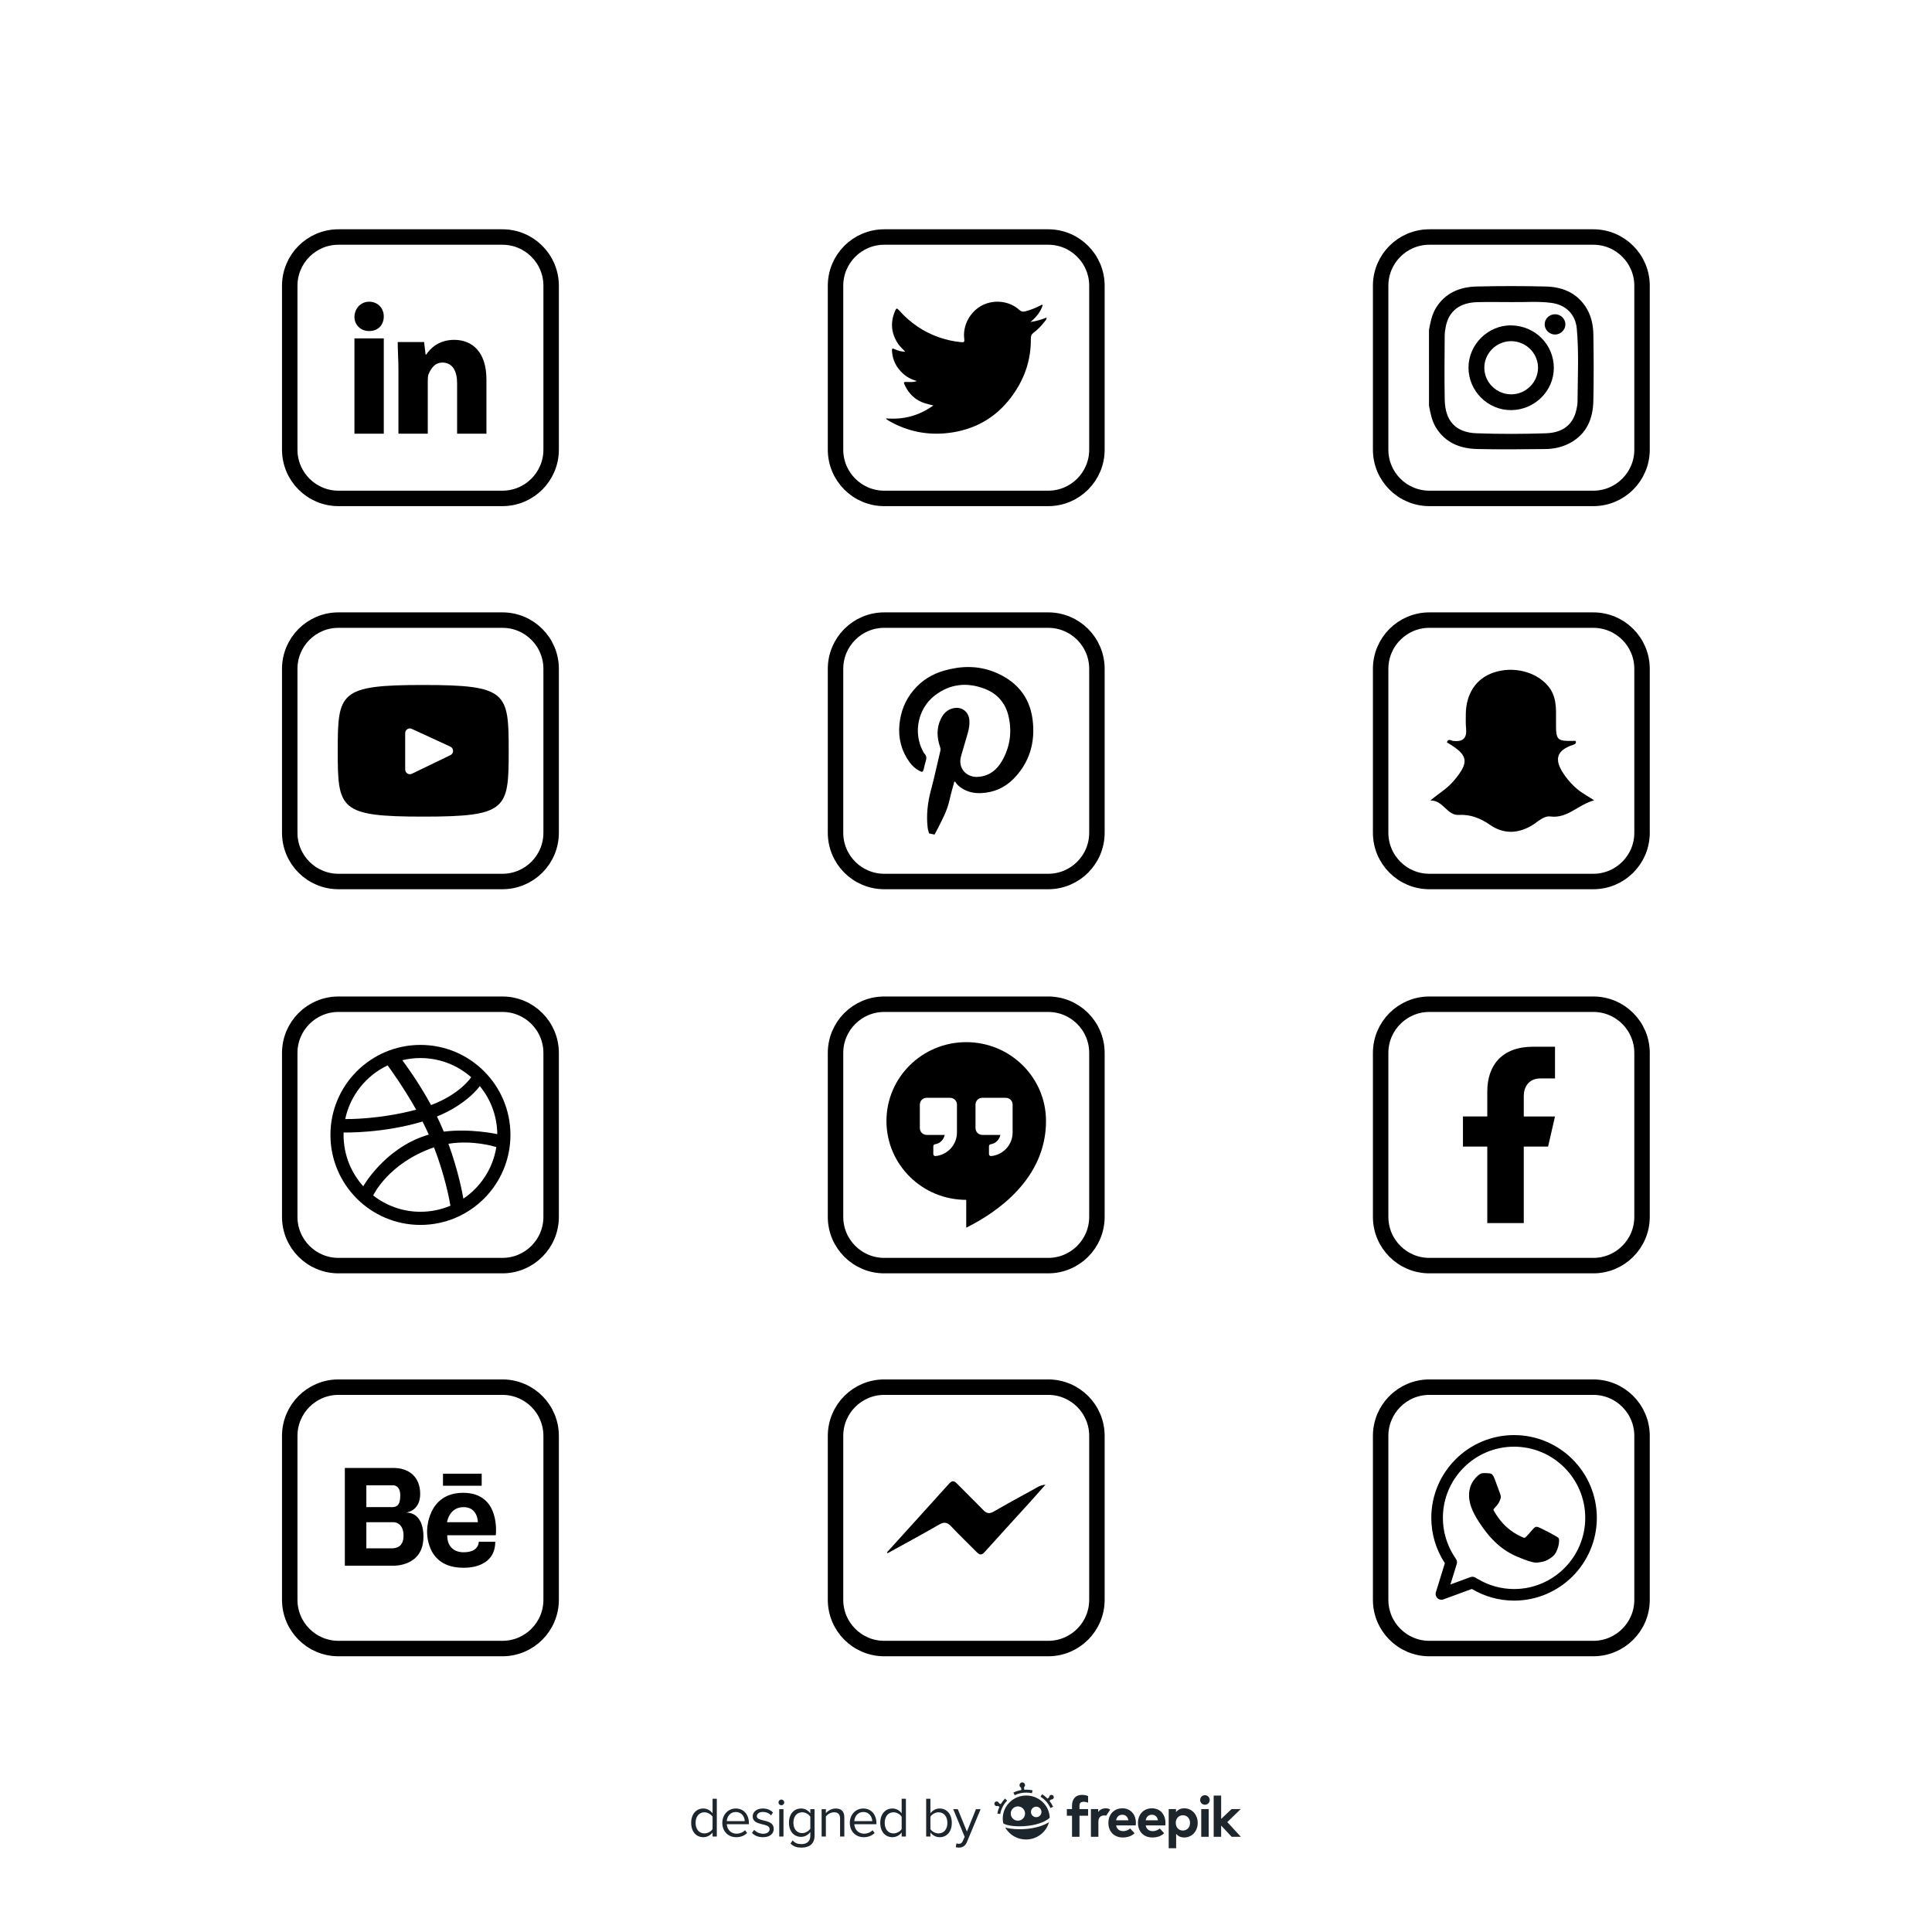 <?xml version="1.0" encoding="utf-8"?>
<!-- Generator: Adobe Illustrator 27.5.0, SVG Export Plug-In . SVG Version: 6.00 Build 0)  -->
<svg version="1.1" xmlns="http://www.w3.org/2000/svg" xmlns:xlink="http://www.w3.org/1999/xlink" x="0px" y="0px"
	 viewBox="0 0 500 500" style="enable-background:new 0 0 500 500;" xml:space="preserve">
<g id="BACKGROUND">
</g>
<g id="OBJECTS">
	<g>
		<g>
			<g>
				<path d="M99.321,81.879c0,2.087-1.328,3.795-3.795,3.795c-2.277,0-3.795-1.708-3.795-3.606c0-2.088,1.518-3.985,3.795-3.985
					S99.321,79.792,99.321,81.879z"/>
			</g>
			<g>
				<rect x="91.73" y="87.572" width="7.591" height="24.67"/>
			</g>
			<g>
				<path d="M117.539,87.952c-3.985,0-6.262,2.277-7.211,3.795h-0.19l-0.38-3.226h-6.832c0,2.088,0.19,4.554,0.19,7.401v16.32h7.591
					V98.769c0-0.759,0-1.328,0.19-1.898c0.569-1.328,1.518-3.036,3.605-3.036c2.657,0,3.796,2.277,3.796,5.314v13.094h7.591V98.2
					C125.889,91.178,122.283,87.952,117.539,87.952z"/>
			</g>
		</g>
		<path style="fill:none;stroke:#000000;stroke-width:4;stroke-linecap:round;stroke-linejoin:round;stroke-miterlimit:10;" d="
			M130.021,128.988H87.598c-6.966,0-12.613-5.647-12.613-12.613V73.952c0-6.966,5.647-12.613,12.613-12.613h42.423
			c6.966,0,12.613,5.647,12.613,12.613v42.423C142.634,123.341,136.987,128.988,130.021,128.988z"/>
	</g>
	<g>
		<g>
			<path d="M117.23,194.107c0.019,0.102,0.026,0.205,0.019,0.309C117.272,194.313,117.272,194.209,117.23,194.107z"/>
			<path d="M109.529,177.274c-21.74,0-22.121,1.933-22.121,17.033c0,15.1,0.381,17.033,22.121,17.033s22.121-1.933,22.121-17.033
				C131.65,179.208,131.27,177.274,109.529,177.274z M116.578,195.421l-9.982,4.825c-0.803,0.388-1.735-0.197-1.735-1.088v-9.43
				c0-0.882,0.914-1.467,1.715-1.098l9.982,4.605c0.387,0.178,0.605,0.512,0.672,0.872c0.042,0.102,0.042,0.206,0.019,0.309
				C117.222,194.821,117.004,195.215,116.578,195.421z"/>
		</g>
		<path style="fill:none;stroke:#000000;stroke-width:4;stroke-linecap:round;stroke-linejoin:round;stroke-miterlimit:10;" d="
			M130.021,228.132H87.598c-6.966,0-12.613-5.647-12.613-12.613v-42.423c0-6.966,5.647-12.613,12.613-12.613h42.423
			c6.966,0,12.613,5.647,12.613,12.613v42.423C142.634,222.485,136.987,228.132,130.021,228.132z"/>
	</g>
	<g>
		<g>
			<path d="M267.225,186.163c-0.779-6.002-4.346-10.038-9.914-12.257c-4.273-1.703-8.653-1.589-13.021-0.335
				c-3.117,0.896-5.773,2.554-7.87,5.053c-2.157,2.571-3.33,5.549-3.647,8.882c-0.341,3.582,0.521,6.837,2.624,9.757
				c0.685,0.951,1.544,1.716,2.586,2.263c0.701,0.368,0.889,0.28,1.077-0.479c0.175-0.707,0.31-1.427,0.535-2.118
				c0.229-0.702,0.207-1.302-0.328-1.866c-0.215-0.226-0.348-0.535-0.494-0.819c-2.456-4.749-1.16-10.93,3.136-14.243
				c3.979-3.069,8.429-3.514,13.047-1.699c3.178,1.249,5.253,3.671,6.038,6.99c0.956,4.041,0.422,7.967-1.648,11.592
				c-1.376,2.41-3.398,4-6.296,4.173c-2.147,0.128-4.105-1.172-4.476-3.342c-0.135-0.791,0.011-1.559,0.229-2.314
				c0.553-1.911,1.125-3.817,1.67-5.731c0.298-1.046,0.473-2.113,0.404-3.21c-0.142-2.289-1.985-3.686-4.215-3.16
				c-1.538,0.363-2.535,1.402-3.188,2.771c-1.136,2.382-1.023,4.82-0.184,7.258c0.122,0.356,0.147,0.676,0.062,1.034
				c-0.804,3.369-1.526,6.761-2.419,10.106c-0.864,3.235-1.249,6.488-0.846,9.81c0.061,0.507,0.361,1.407,0.361,1.407l1.412,0.299
				c0.041-0.053,0.248-0.431,0.45-0.826c1.563-3.07,2.819-5.296,3.463-8.273c0.304-1.405,0.717-2.787,1.09-4.177
				c0.039-0.145,0.017-0.363,0.193-0.41c0.199-0.053,0.243,0.174,0.328,0.293c0.41,0.574,0.928,1.028,1.519,1.402
				c1.57,0.994,3.285,1.361,5.135,1.256c3.175-0.181,5.92-1.363,8.156-3.592C266.501,197.367,267.988,192.034,267.225,186.163z"/>
		</g>
		<path style="fill:none;stroke:#000000;stroke-width:4;stroke-linecap:round;stroke-linejoin:round;stroke-miterlimit:10;" d="
			M271.27,228.132h-42.423c-6.966,0-12.613-5.647-12.613-12.613v-42.423c0-6.966,5.647-12.613,12.613-12.613h42.423
			c6.966,0,12.613,5.647,12.613,12.613v42.423C283.883,222.485,278.236,228.132,271.27,228.132z"/>
	</g>
	<g>
		<g>
			<path d="M412.565,207.118c-1.931-1.257-3.276-1.959-4.406-2.916c-1.132-0.96-2.16-2.093-3.04-3.293
				c-2.697-3.679-3.004-6.533,2.077-8.177c0.431-0.139,0.857-0.398,0.549-1c-4.977,0.109-5.089-0.012-5.047-5.217
				c0.026-3.236,0.181-6.462-2.215-9.167c-3.181-3.59-8.966-5.005-14.019-3.263c-4.473,1.543-7.06,5.441-7.118,10.765
				c-0.014,1.27-0.034,2.547,0.078,3.808c0.223,2.498-0.954,3.351-3.307,3.1c-0.523-0.056-1.34-0.749-1.654,0.374
				c5.625,3.3,5.892,5.067,1.711,10.006c-1.647,1.945-3.824,3.203-5.999,5.034c3.327-0.125,4.269,3.893,7.349,3.73
				c3.073-0.163,5.61,0.854,8.062,2.555c3.487,2.419,7.129,2.337,10.75,0.236c1.594-0.924,3.123-2.616,4.902-2.389
				C405.698,211.874,408.281,208.305,412.565,207.118z"/>
		</g>
		<path style="fill:none;stroke:#000000;stroke-width:4;stroke-linecap:round;stroke-linejoin:round;stroke-miterlimit:10;" d="
			M412.345,228.132h-42.423c-6.966,0-12.613-5.647-12.613-12.613v-42.423c0-6.966,5.647-12.613,12.613-12.613h42.423
			c6.966,0,12.613,5.647,12.613,12.613v42.423C424.957,222.485,419.31,228.132,412.345,228.132z"/>
	</g>
	<g>
		<g>
			<path d="M108.808,270.422c-12.865,0-23.294,10.429-23.291,23.296c0,12.862,10.429,23.291,23.291,23.291
				c12.867,0,23.294-10.429,23.294-23.291C132.102,280.851,121.675,270.422,108.808,270.422z M124.174,281.078
				c2.788,3.393,4.476,7.72,4.525,12.437c-0.223-0.046-6.988-1.514-13.857-0.648c-0.142-0.339-0.281-0.686-0.431-1.028
				c-0.418-0.975-0.858-1.939-1.324-2.884C120.936,285.745,124.129,281.137,124.174,281.078z M108.808,273.822
				c5.038,0,9.634,1.881,13.138,4.965c-0.056,0.081-2.889,4.393-10.388,7.201c-3.4-6.241-7.135-11.201-7.439-11.606
				C105.623,274.02,107.19,273.822,108.808,273.822z M104.043,274.402l-0.003,0.005c0,0-0.02,0-0.035,0.005
				C104.005,274.412,104.026,274.407,104.043,274.402z M100.321,275.721c0.268,0.367,3.947,5.352,7.386,11.464
				c-9.55,2.537-17.845,2.438-18.366,2.428C90.634,283.456,94.774,278.344,100.321,275.721z M88.915,293.718
				c0-0.213,0.01-0.42,0.018-0.633c0.347,0.01,10.176,0.233,20.42-2.836c0.57,1.117,1.114,2.251,1.613,3.383
				c-0.261,0.076-0.524,0.154-0.782,0.238C99.45,297.344,94.007,307,94.007,307l0.013,0.015
				C90.847,303.493,88.915,298.83,88.915,293.718z M108.806,313.606c-4.613,0-8.846-1.582-12.224-4.218v0.01
				c0,0-0.182-0.137-0.451-0.352c0.147,0.124,0.304,0.228,0.451,0.342c0.078-0.167,3.935-8.348,15.609-12.416
				c0.046-0.015,0.089-0.03,0.129-0.046c2.8,7.269,3.957,13.363,4.251,15.108C114.186,313.046,111.561,313.606,108.806,313.606z
				 M119.923,310.213c-0.203-1.188-1.261-7.026-3.871-14.207c6.431-1.028,12.001,0.737,12.396,0.863
				C127.565,302.415,124.39,307.198,119.923,310.213z"/>
		</g>
		<path style="fill:none;stroke:#000000;stroke-width:4;stroke-linecap:round;stroke-linejoin:round;stroke-miterlimit:10;" d="
			M130.021,327.54H87.598c-6.966,0-12.613-5.647-12.613-12.613v-42.423c0-6.966,5.647-12.613,12.613-12.613h42.423
			c6.966,0,12.613,5.647,12.613,12.613v42.423C142.634,321.893,136.987,327.54,130.021,327.54z"/>
	</g>
	<g>
		<g>
			<path d="M250.059,269.707c-11.404,0-20.647,9.138-20.647,20.407c0,11.27,9.243,20.407,20.647,20.407v7.202
				c8.086-4.014,20.647-12.736,20.647-27.61C270.706,278.845,261.463,269.707,250.059,269.707z M247.658,293.094
				c0,3.188-2.451,5.815-5.57,6.093c-0.295,0.026-0.547-0.211-0.547-0.507v-2.046c0-0.255,0.19-0.466,0.442-0.504
				c1.275-0.182,2.25-1.169,2.514-2.415h-4.684c-0.97,0-1.757-0.788-1.757-1.757v-6.089c0-0.97,0.788-1.757,1.757-1.757h6.089
				c0.97,0,1.757,0.788,1.757,1.757V293.094z M262.063,293.094c0,3.188-2.451,5.815-5.57,6.093
				c-0.295,0.026-0.547-0.211-0.547-0.507v-2.046c0-0.255,0.19-0.466,0.442-0.504c1.275-0.185,2.25-1.169,2.514-2.415h-4.684
				c-0.97,0-1.757-0.788-1.757-1.757v-6.089c0-0.97,0.787-1.757,1.757-1.757h6.088c0.97,0,1.757,0.788,1.757,1.757V293.094z"/>
		</g>
		<path style="fill:none;stroke:#000000;stroke-width:4;stroke-linecap:round;stroke-linejoin:round;stroke-miterlimit:10;" d="
			M271.27,327.54h-42.423c-6.966,0-12.613-5.647-12.613-12.613v-42.423c0-6.966,5.647-12.613,12.613-12.613h42.423
			c6.966,0,12.613,5.647,12.613,12.613v42.423C283.883,321.893,278.236,327.54,271.27,327.54z"/>
	</g>
	<g>
		<g>
			<g>
				<path d="M105.041,391.451c0,0,3.703-0.288,3.703-4.812c0-4.53-3.029-6.734-6.869-6.734h-12.63v25.296h12.63
					c0,0,7.712,0.252,7.712-7.468C109.585,397.731,109.921,391.451,105.041,391.451z M94.81,384.399h7.064c0,0,1.718,0,1.718,2.63
					c0,2.634-1.01,3.016-2.157,3.016H94.81V384.399z M101.516,400.704H94.81v-6.761h7.064c0,0,2.56-0.035,2.56,3.474
					C104.434,400.375,102.522,400.682,101.516,400.704z"/>
			</g>
			<g>
				<path d="M119.869,386.338c-9.336,0-9.329,9.72-9.329,9.72s-0.638,9.669,9.329,9.669c0,0,8.303,0.497,8.303-6.726h-4.27
					c0,0,0.141,2.722-3.89,2.722c0,0-4.274,0.298-4.274-4.403h12.57C128.309,397.318,129.694,386.338,119.869,386.338z
					 M123.667,393.943h-7.973c0,0,0.521-3.898,4.27-3.898C123.714,390.044,123.667,393.943,123.667,393.943z"/>
			</g>
			<g>
				<rect x="114.646" y="381.391" width="10.014" height="3.119"/>
			</g>
		</g>
		<path style="fill:none;stroke:#000000;stroke-width:4;stroke-linecap:round;stroke-linejoin:round;stroke-miterlimit:10;" d="
			M130.021,426.644H87.598c-6.966,0-12.613-5.647-12.613-12.613v-42.423c0-6.966,5.647-12.613,12.613-12.613h42.423
			c6.966,0,12.613,5.647,12.613,12.613v42.423C142.634,420.997,136.987,426.644,130.021,426.644z"/>
	</g>
	<g>
		<g>
			<path d="M257.186,391.185c-1.096,0.635-1.834,0.533-2.698-0.363c-2.239-2.322-4.571-4.554-6.818-6.868
				c-0.755-0.778-1.291-0.826-2.041,0.008c-5.343,5.94-10.717,11.853-16.081,17.774c0.054,0.079,0.108,0.158,0.162,0.236
				c4.453-2.461,8.938-4.868,13.341-7.416c1.335-0.773,2.138-0.571,3.139,0.496c2.118,2.258,4.37,4.389,6.542,6.596
				c0.701,0.712,1.252,0.956,2.055,0.06c3.788-4.225,7.631-8.401,11.444-12.604c1.359-1.498,2.69-3.022,4.338-4.876
				c-1.497,0.152-2.257,0.767-3.071,1.214C264.049,387.336,260.59,389.213,257.186,391.185z"/>
		</g>
		<path style="fill:none;stroke:#000000;stroke-width:4;stroke-linecap:round;stroke-linejoin:round;stroke-miterlimit:10;" d="
			M271.27,426.644h-42.423c-6.966,0-12.613-5.647-12.613-12.613v-42.423c0-6.966,5.647-12.613,12.613-12.613h42.423
			c6.966,0,12.613,5.647,12.613,12.613v42.423C283.883,420.997,278.236,426.644,271.27,426.644z"/>
	</g>
	<g>
		<g>
			<path style="fill:none;stroke:#000000;stroke-width:3;stroke-linecap:round;stroke-linejoin:round;stroke-miterlimit:10;" d="
				M381.065,409.566l0.632,0.375c3.085,1.831,6.592,2.799,10.142,2.799c10.984,0,19.92-8.937,19.92-19.92
				c0-10.984-8.936-19.92-19.92-19.92c-10.984,0-19.92,8.936-19.92,19.92c0,3.875,1.125,7.642,3.253,10.892l0.398,0.608
				l-2.529,8.192L381.065,409.566z"/>
		</g>
		<path d="M383.436,381.3c-0.445,0.151-0.818,0.416-1.37,0.99c-1.22,1.277-1.794,2.612-1.873,4.405
			c-0.093,2.059,0.71,4.333,2.525,7.139c3.035,4.685,6.084,7.433,10.117,9.112c2.066,0.861,3.415,1.306,4.305,1.435
			c0.667,0.086,1.987-0.108,2.805-0.423c0.739-0.287,1.772-0.961,2.232-1.464c0.703-0.775,1.313-2.497,1.313-3.724
			c0-0.509-0.014-0.574-0.194-0.775c-0.366-0.402-4.915-2.777-5.453-2.848c-0.488-0.065-0.681,0.072-1.485,1.012
			c-1.248,1.457-1.636,1.837-1.858,1.837c-0.258,0-1.987-0.868-2.813-1.413c-2.016-1.334-3.695-3.164-5.008-5.489
			c-0.108-0.187-0.194-0.366-0.194-0.409s0.23-0.33,0.509-0.631c0.674-0.739,0.897-1.076,1.184-1.772
			c0.33-0.782,0.316-0.99-0.122-2.174c-0.631-1.722-0.832-2.26-1.177-3.186c-0.359-0.961-0.631-1.385-0.997-1.536
			C385.546,381.242,383.788,381.185,383.436,381.3z"/>
		<path style="fill:none;stroke:#000000;stroke-width:4;stroke-linecap:round;stroke-linejoin:round;stroke-miterlimit:10;" d="
			M412.345,426.644h-42.423c-6.966,0-12.613-5.647-12.613-12.613v-42.423c0-6.966,5.647-12.613,12.613-12.613h42.423
			c6.966,0,12.613,5.647,12.613,12.613v42.423C424.957,420.997,419.31,426.644,412.345,426.644z"/>
	</g>
	<g>
		<g>
			<g>
				<path d="M229.266,108.271c4.574,0.401,8.58-0.689,12.286-3.339c-0.803-0.204-1.483-0.342-2.142-0.55
					c-2.483-0.783-4.208-2.425-5.283-4.768c-0.332-0.723-0.259-0.781,0.53-0.768c0.815,0.013,1.645,0.132,2.614-0.234
					c-1.485-0.426-2.67-1.082-3.675-2.02c-1.613-1.504-2.569-3.354-2.737-5.571c-0.068-0.895,0.046-0.957,0.844-0.593
					c0.781,0.356,1.589,0.589,2.569,0.595c-0.611-0.701-1.272-1.21-1.743-1.893c-1.87-2.713-2.187-5.584-0.897-8.62
					c0.344-0.808,0.481-0.839,1.064-0.184c2.862,3.215,6.294,5.576,10.366,6.991c1.796,0.624,3.643,1.03,5.533,1.223
					c0.971,0.099,1.054-0.005,0.942-0.955c-0.398-3.386,1.518-6.928,4.622-8.544c3.11-1.619,7.096-1.159,9.625,1.155
					c0.493,0.451,0.963,0.549,1.582,0.379c1.321-0.363,2.595-0.831,3.807-1.471c0.186-0.099,0.351-0.303,0.705-0.173
					c-0.58,1.812-1.727,3.193-3.18,4.384c1.43-0.17,2.767-0.582,4.151-1.123c0.031,0.477-0.25,0.718-0.449,0.975
					c-0.852,1.103-1.799,2.122-2.923,2.949c-0.526,0.387-0.705,0.832-0.695,1.474c0.087,5.696-1.741,10.777-5.147,15.28
					c-4.047,5.35-9.482,8.368-16.125,9.175c-5.486,0.666-10.65-0.373-15.456-3.127c-0.175-0.1-0.345-0.211-0.51-0.326
					C229.486,108.554,229.448,108.485,229.266,108.271z"/>
			</g>
		</g>
		<path style="fill:none;stroke:#000000;stroke-width:4;stroke-linecap:round;stroke-linejoin:round;stroke-miterlimit:10;" d="
			M271.27,128.988h-42.423c-6.966,0-12.613-5.647-12.613-12.613V73.952c0-6.966,5.647-12.613,12.613-12.613h42.423
			c6.966,0,12.613,5.647,12.613,12.613v42.423C283.883,123.341,278.236,128.988,271.27,128.988z"/>
	</g>
	<g>
		<g>
			<g>
				<path d="M369.823,85.358c0.374-1.948,0.722-3.903,1.784-5.636c2.421-3.952,6.207-5.468,10.573-5.575
					c5.953-0.146,11.915-0.142,17.868,0.002c4.042,0.098,7.639,1.43,10.101,4.932c1.584,2.255,2.175,4.838,2.215,7.507
					c0.086,5.722,0.127,11.448-0.005,17.168c-0.106,4.607-1.708,8.538-6.021,10.88c-1.992,1.082-4.177,1.552-6.405,1.577
					c-5.878,0.067-11.759,0.125-17.635-0.009c-4.409-0.101-8.24-1.589-10.689-5.582c-1.063-1.732-1.41-3.687-1.784-5.636
					C369.823,98.445,369.823,91.901,369.823,85.358z M391.149,78.181c-2.92,0-5.841-0.056-8.76,0.013
					c-4.56,0.107-7.364,2.243-8.194,6.17c-0.176,0.834-0.307,1.695-0.311,2.544c-0.027,5.528-0.101,11.059,0.012,16.585
					c0.112,5.499,2.892,8.441,8.197,8.636c5.991,0.22,11.993,0.202,17.985,0.004c4.419-0.146,7.045-2.273,7.89-6.092
					c0.151-0.682,0.294-1.383,0.297-2.076c0.033-6.303,0.378-12.613-0.191-18.905c-0.337-3.727-2.834-6.161-6.547-6.67
					C398.079,77.915,394.608,78.252,391.149,78.181z"/>
			</g>
			<g>
				<path d="M402.131,95.244c-0.018,5.939-4.946,10.82-10.997,10.893c-6.07,0.073-11.106-4.938-11.088-11.035
					c0.018-5.993,5.132-11.006,11.113-10.893C397.296,84.326,402.149,89.206,402.131,95.244z M398.037,95.19
					c0.006-3.78-3.105-6.876-6.931-6.896c-3.801-0.02-6.959,3.091-6.965,6.862c-0.006,3.78,3.106,6.876,6.931,6.896
					C394.872,102.072,398.03,98.96,398.037,95.19z"/>
			</g>
			<g>
				<path d="M402.431,81.326c1.464-0.019,2.703,1.194,2.695,2.638c-0.008,1.385-1.195,2.571-2.614,2.612
					c-1.46,0.042-2.725-1.149-2.751-2.588C399.734,82.533,400.927,81.345,402.431,81.326z"/>
			</g>
		</g>
		<path style="fill:none;stroke:#000000;stroke-width:4;stroke-linecap:round;stroke-linejoin:round;stroke-miterlimit:10;" d="
			M412.345,128.988h-42.423c-6.966,0-12.613-5.647-12.613-12.613V73.952c0-6.966,5.647-12.613,12.613-12.613h42.423
			c6.966,0,12.613,5.647,12.613,12.613v42.423C424.957,123.341,419.31,128.988,412.345,128.988z"/>
	</g>
	<g>
		<path style="fill:none;stroke:#000000;stroke-width:4;stroke-linecap:round;stroke-linejoin:round;stroke-miterlimit:10;" d="
			M412.345,327.54h-42.423c-6.966,0-12.613-5.647-12.613-12.613v-42.423c0-6.966,5.647-12.613,12.613-12.613h42.423
			c6.966,0,12.613,5.647,12.613,12.613v42.423C424.957,321.893,419.31,327.54,412.345,327.54z"/>
		<g>
			<path d="M398.668,279.096h3.767v-8.199l-5.674-0.006c-8.038,0-11.853,4.784-11.853,11.595v6.452h-6.294v7.79h6.294v19.812h9.442
				v-19.812h6.295l1.788-7.786h-8.082v-5.319C394.349,281.444,395.539,279.096,398.668,279.096z"/>
		</g>
	</g>
</g>
<g id="DESIGNED_BY_FREEPIK">
	<g>
		<g id="XMLID_24_">
			<g id="XMLID_209_">
				<path id="XMLID_277_" style="fill:#1D262D;" d="M260.104,465.465c-0.432,0.443-0.803,0.931-1.108,1.453l-0.465-0.241
					c-0.067-0.298-0.349-0.503-0.659-0.466c-0.331,0.039-0.568,0.339-0.529,0.67c0.039,0.331,0.339,0.568,0.67,0.529
					c0.065-0.008,0.127-0.026,0.183-0.052l0.452,0.234c-0.251,0.554-0.433,1.139-0.539,1.744l0.747,0.132
					c0.23-1.306,0.85-2.507,1.792-3.473L260.104,465.465z"/>
				<path id="XMLID_265_" style="fill:#1D262D;" d="M265.592,463.163c-0.171,0-0.341,0.006-0.51,0.017l-0.074-0.626
					c0.188-0.149,0.296-0.389,0.266-0.645c-0.046-0.393-0.402-0.674-0.795-0.628c-0.393,0.046-0.674,0.402-0.628,0.795
					c0.03,0.254,0.189,0.461,0.405,0.564l0.073,0.624c-0.714,0.116-1.403,0.332-2.06,0.646l0.327,0.684
					c0.934-0.447,1.942-0.673,2.995-0.673c0.496,0,0.993,0.053,1.475,0.158l0.161-0.741
					C266.692,463.222,266.142,463.163,265.592,463.163z"/>
				<path id="XMLID_264_" style="fill:#1D262D;" d="M272.194,465.711c0.331-0.04,0.566-0.341,0.526-0.672
					c-0.04-0.331-0.341-0.566-0.672-0.526c-0.309,0.038-0.535,0.304-0.53,0.609l-0.416,0.363c-0.418-0.43-0.89-0.813-1.408-1.139
					l-0.404,0.641c1.134,0.715,2.021,1.726,2.563,2.925l0.691-0.313c-0.251-0.554-0.568-1.072-0.942-1.545l0.402-0.351
					C272.065,465.716,272.129,465.719,272.194,465.711z"/>
				<path id="XMLID_263_" style="fill:#1D262D;" d="M265.044,473.372c-0.386,0.023-0.775,0.035-1.157,0.035
					c-0.88,0-1.733-0.061-2.478-0.179c-0.39-0.062-0.846-0.155-1.27-0.292c1.046,1.861,3.069,3.125,5.388,3.125
					c2.855,0,5.262-1.916,5.95-4.504c-0.682,0.449-1.505,0.825-2.459,1.123C267.839,473.047,266.464,473.286,265.044,473.372z"/>
				<path id="XMLID_210_" style="fill:#1D262D;" d="M265.592,464.68c-3.352,0-6.08,2.666-6.08,5.943
					c0,0.426,0.046,0.849,0.137,1.261c0.673,0.483,2.706,0.89,5.348,0.731c2.879-0.173,5.297-0.957,6.672-2.159
					c-0.005-0.195-0.021-0.39-0.045-0.582C271.244,466.913,268.65,464.68,265.592,464.68z M263.432,471.194
					c-1.02,0-1.85-0.83-1.85-1.85c0-1.02,0.83-1.85,1.85-1.85c1.02,0,1.85,0.83,1.85,1.85
					C265.282,470.365,264.452,471.194,263.432,471.194z M268.17,470.286c-0.75,0-1.36-0.61-1.36-1.36s0.61-1.361,1.36-1.361
					c0.75,0,1.361,0.61,1.361,1.361S268.92,470.286,268.17,470.286z"/>
			</g>
			<path id="XMLID_183_" style="fill:#1D262D;" d="M281.595,466.547c-0.295-0.116-0.805-0.309-1.382-0.237
				c-0.551,0.069-0.844,0.341-0.844,1.007v0.866h2.228v1.717h-2.228v5.455h-1.932v-5.455h-1.34v-1.717h1.34v-0.888
				c0-1.68,0.896-2.783,2.568-2.783c0.643,0,1.157,0.122,1.59,0.308L281.595,466.547z"/>
			<path id="XMLID_173_" style="fill:#1D262D;" d="M286.298,469.879c-0.177-0.03-0.358-0.046-0.526-0.046
				c-0.896,0-1.51,0.548-1.51,1.614v3.908h-1.932v-7.172h1.873v0.785c0.451-0.673,1.14-0.977,2.021-0.977
				c0.414,0,0.848,0.128,1.094,0.337L286.298,469.879z"/>
			<path id="XMLID_138_" style="fill:#1D262D;" d="M293.965,471.757c0,0.222-0.015,0.489-0.037,0.651h-5.085
				c0.207,1.036,0.933,1.488,1.843,1.488c0.622,0,1.295-0.252,1.813-0.688l1.132,1.243c-0.814,0.748-1.85,1.088-3.057,1.088
				c-2.198,0-3.723-1.495-3.723-3.753c0-2.258,1.48-3.797,3.627-3.797C292.544,467.99,293.958,469.522,293.965,471.757z
				 M288.851,471.091h3.175c-0.177-0.918-0.733-1.436-1.562-1.436C289.554,469.655,289.021,470.203,288.851,471.091z"/>
			<path id="XMLID_69_" style="fill:#1D262D;" d="M301.618,471.757c0,0.222-0.015,0.489-0.037,0.651h-5.085
				c0.207,1.036,0.933,1.488,1.843,1.488c0.622,0,1.295-0.252,1.813-0.688l1.132,1.243c-0.814,0.748-1.85,1.088-3.057,1.088
				c-2.198,0-3.723-1.495-3.723-3.753c0-2.258,1.48-3.797,3.627-3.797C300.197,467.99,301.611,469.522,301.618,471.757z
				 M296.504,471.091h3.175c-0.178-0.918-0.733-1.436-1.562-1.436C297.207,469.655,296.674,470.203,296.504,471.091z"/>
			<path id="XMLID_325_" style="fill:#1D262D;" d="M309.964,471.764c0,2.154-1.495,3.775-3.471,3.775
				c-0.962,0-1.643-0.378-2.109-0.933v3.708h-1.924v-10.133h1.887v0.792c0.466-0.585,1.155-0.984,2.139-0.984
				C308.469,467.99,309.964,469.61,309.964,471.764z M304.287,471.764c0,1.132,0.747,1.976,1.843,1.976
				c1.14,0,1.85-0.881,1.85-1.976c0-1.095-0.71-1.976-1.85-1.976C305.035,469.788,304.287,470.632,304.287,471.764z"/>
			<path id="XMLID_35_" style="fill:#1D262D;" d="M313.068,465.836c0,0.696-0.54,1.229-1.236,1.229
				c-0.696,0-1.229-0.533-1.229-1.229c0-0.696,0.533-1.243,1.229-1.243C312.527,464.592,313.068,465.14,313.068,465.836z
				 M312.809,475.354h-1.932v-7.172h1.932V475.354z"/>
			<path id="XMLID_25_" style="fill:#1D262D;" d="M316.032,470.736l2.701-2.554h2.368l-3.479,3.375l3.501,3.797h-2.376l-2.716-2.901
				v2.901H314.1v-10.658h1.932V470.736z"/>
		</g>
		<g>
			<path style="fill:#1D262D;" d="M184.412,475.289v-1.055c-0.527,0.718-1.391,1.23-2.387,1.23c-1.846,0-3.149-1.406-3.149-3.706
				c0-2.256,1.289-3.721,3.149-3.721c0.952,0,1.816,0.469,2.387,1.245v-3.765h1.099v9.77H184.412z M184.412,473.37v-3.208
				c-0.395-0.615-1.245-1.143-2.124-1.143c-1.421,0-2.27,1.172-2.27,2.739c0,1.567,0.85,2.724,2.27,2.724
				C183.168,474.483,184.017,473.986,184.412,473.37z"/>
			<path style="fill:#1D262D;" d="M186.932,471.744c0-2.051,1.465-3.706,3.486-3.706c2.139,0,3.398,1.67,3.398,3.794v0.279h-5.727
				c0.088,1.333,1.025,2.446,2.549,2.446c0.805,0,1.626-0.322,2.182-0.894l0.527,0.718c-0.703,0.703-1.655,1.084-2.812,1.084
				C188.44,475.465,186.932,473.956,186.932,471.744z M190.403,468.947c-1.509,0-2.256,1.274-2.314,2.358h4.643
				C192.718,470.25,192.015,468.947,190.403,468.947z"/>
			<path style="fill:#1D262D;" d="M194.607,474.351l0.571-0.791c0.469,0.542,1.362,1.011,2.329,1.011c1.084,0,1.67-0.513,1.67-1.216
				c0-1.714-4.38-0.659-4.38-3.281c0-1.098,0.952-2.036,2.636-2.036c1.201,0,2.051,0.454,2.622,1.026l-0.513,0.762
				c-0.424-0.513-1.201-0.894-2.109-0.894c-0.967,0-1.567,0.483-1.567,1.113c0,1.552,4.38,0.527,4.38,3.281
				c0,1.187-0.952,2.138-2.783,2.138C196.306,475.465,195.325,475.113,194.607,474.351z"/>
			<path style="fill:#1D262D;" d="M201.477,466.471c0-0.41,0.337-0.747,0.732-0.747c0.41,0,0.747,0.337,0.747,0.747
				c0,0.41-0.337,0.732-0.747,0.732C201.814,467.203,201.477,466.881,201.477,466.471z M201.667,475.289v-7.075h1.099v7.075H201.667
				z"/>
			<path style="fill:#1D262D;" d="M204.582,477.105l0.556-0.82c0.586,0.703,1.289,0.967,2.3,0.967c1.172,0,2.27-0.571,2.27-2.124
				v-1.011c-0.513,0.718-1.377,1.26-2.373,1.26c-1.845,0-3.149-1.377-3.149-3.662c0-2.27,1.289-3.677,3.149-3.677
				c0.952,0,1.802,0.469,2.373,1.245v-1.069h1.098v6.87c0,2.344-1.641,3.076-3.369,3.076
				C206.237,478.16,205.417,477.926,204.582,477.105z M209.709,473.253v-3.091c-0.381-0.615-1.23-1.143-2.109-1.143
				c-1.421,0-2.27,1.128-2.27,2.695c0,1.553,0.849,2.695,2.27,2.695C208.478,474.41,209.328,473.868,209.709,473.253z"/>
			<path style="fill:#1D262D;" d="M217.413,475.289v-4.629c0-1.245-0.63-1.641-1.582-1.641c-0.865,0-1.685,0.527-2.095,1.099v5.17
				h-1.099v-7.075h1.099v1.025c0.498-0.586,1.465-1.201,2.519-1.201c1.48,0,2.256,0.747,2.256,2.285v4.966H217.413z"/>
			<path style="fill:#1D262D;" d="M219.932,471.744c0-2.051,1.465-3.706,3.486-3.706c2.139,0,3.398,1.67,3.398,3.794v0.279h-5.727
				c0.088,1.333,1.025,2.446,2.549,2.446c0.806,0,1.626-0.322,2.183-0.894l0.527,0.718c-0.703,0.703-1.655,1.084-2.812,1.084
				C221.441,475.465,219.932,473.956,219.932,471.744z M223.404,468.947c-1.509,0-2.256,1.274-2.314,2.358h4.643
				C225.718,470.25,225.015,468.947,223.404,468.947z"/>
			<path style="fill:#1D262D;" d="M233.35,475.289v-1.055c-0.527,0.718-1.392,1.23-2.388,1.23c-1.846,0-3.149-1.406-3.149-3.706
				c0-2.256,1.289-3.721,3.149-3.721c0.952,0,1.817,0.469,2.388,1.245v-3.765h1.098v9.77H233.35z M233.35,473.37v-3.208
				c-0.396-0.615-1.245-1.143-2.124-1.143c-1.421,0-2.27,1.172-2.27,2.739c0,1.567,0.849,2.724,2.27,2.724
				C232.105,474.483,232.954,473.986,233.35,473.37z"/>
			<path style="fill:#1D262D;" d="M239.692,475.289v-9.77h1.098v3.765c0.572-0.776,1.421-1.245,2.388-1.245
				c1.845,0,3.149,1.465,3.149,3.721c0,2.299-1.304,3.706-3.149,3.706c-0.996,0-1.86-0.513-2.388-1.23v1.055H239.692z
				 M242.9,474.483c1.436,0,2.285-1.157,2.285-2.724c0-1.568-0.85-2.739-2.285-2.739c-0.864,0-1.728,0.527-2.109,1.143v3.208
				C241.171,473.986,242.036,474.483,242.9,474.483z"/>
			<path style="fill:#1D262D;" d="M247.528,477.061c0.161,0.073,0.425,0.117,0.601,0.117c0.483,0,0.805-0.161,1.055-0.747
				l0.469-1.069l-2.959-7.148h1.187l2.358,5.8l2.344-5.8h1.201l-3.545,8.51c-0.425,1.025-1.143,1.421-2.08,1.435
				c-0.234,0-0.601-0.044-0.806-0.103L247.528,477.061z"/>
		</g>
	</g>
</g>
</svg>
